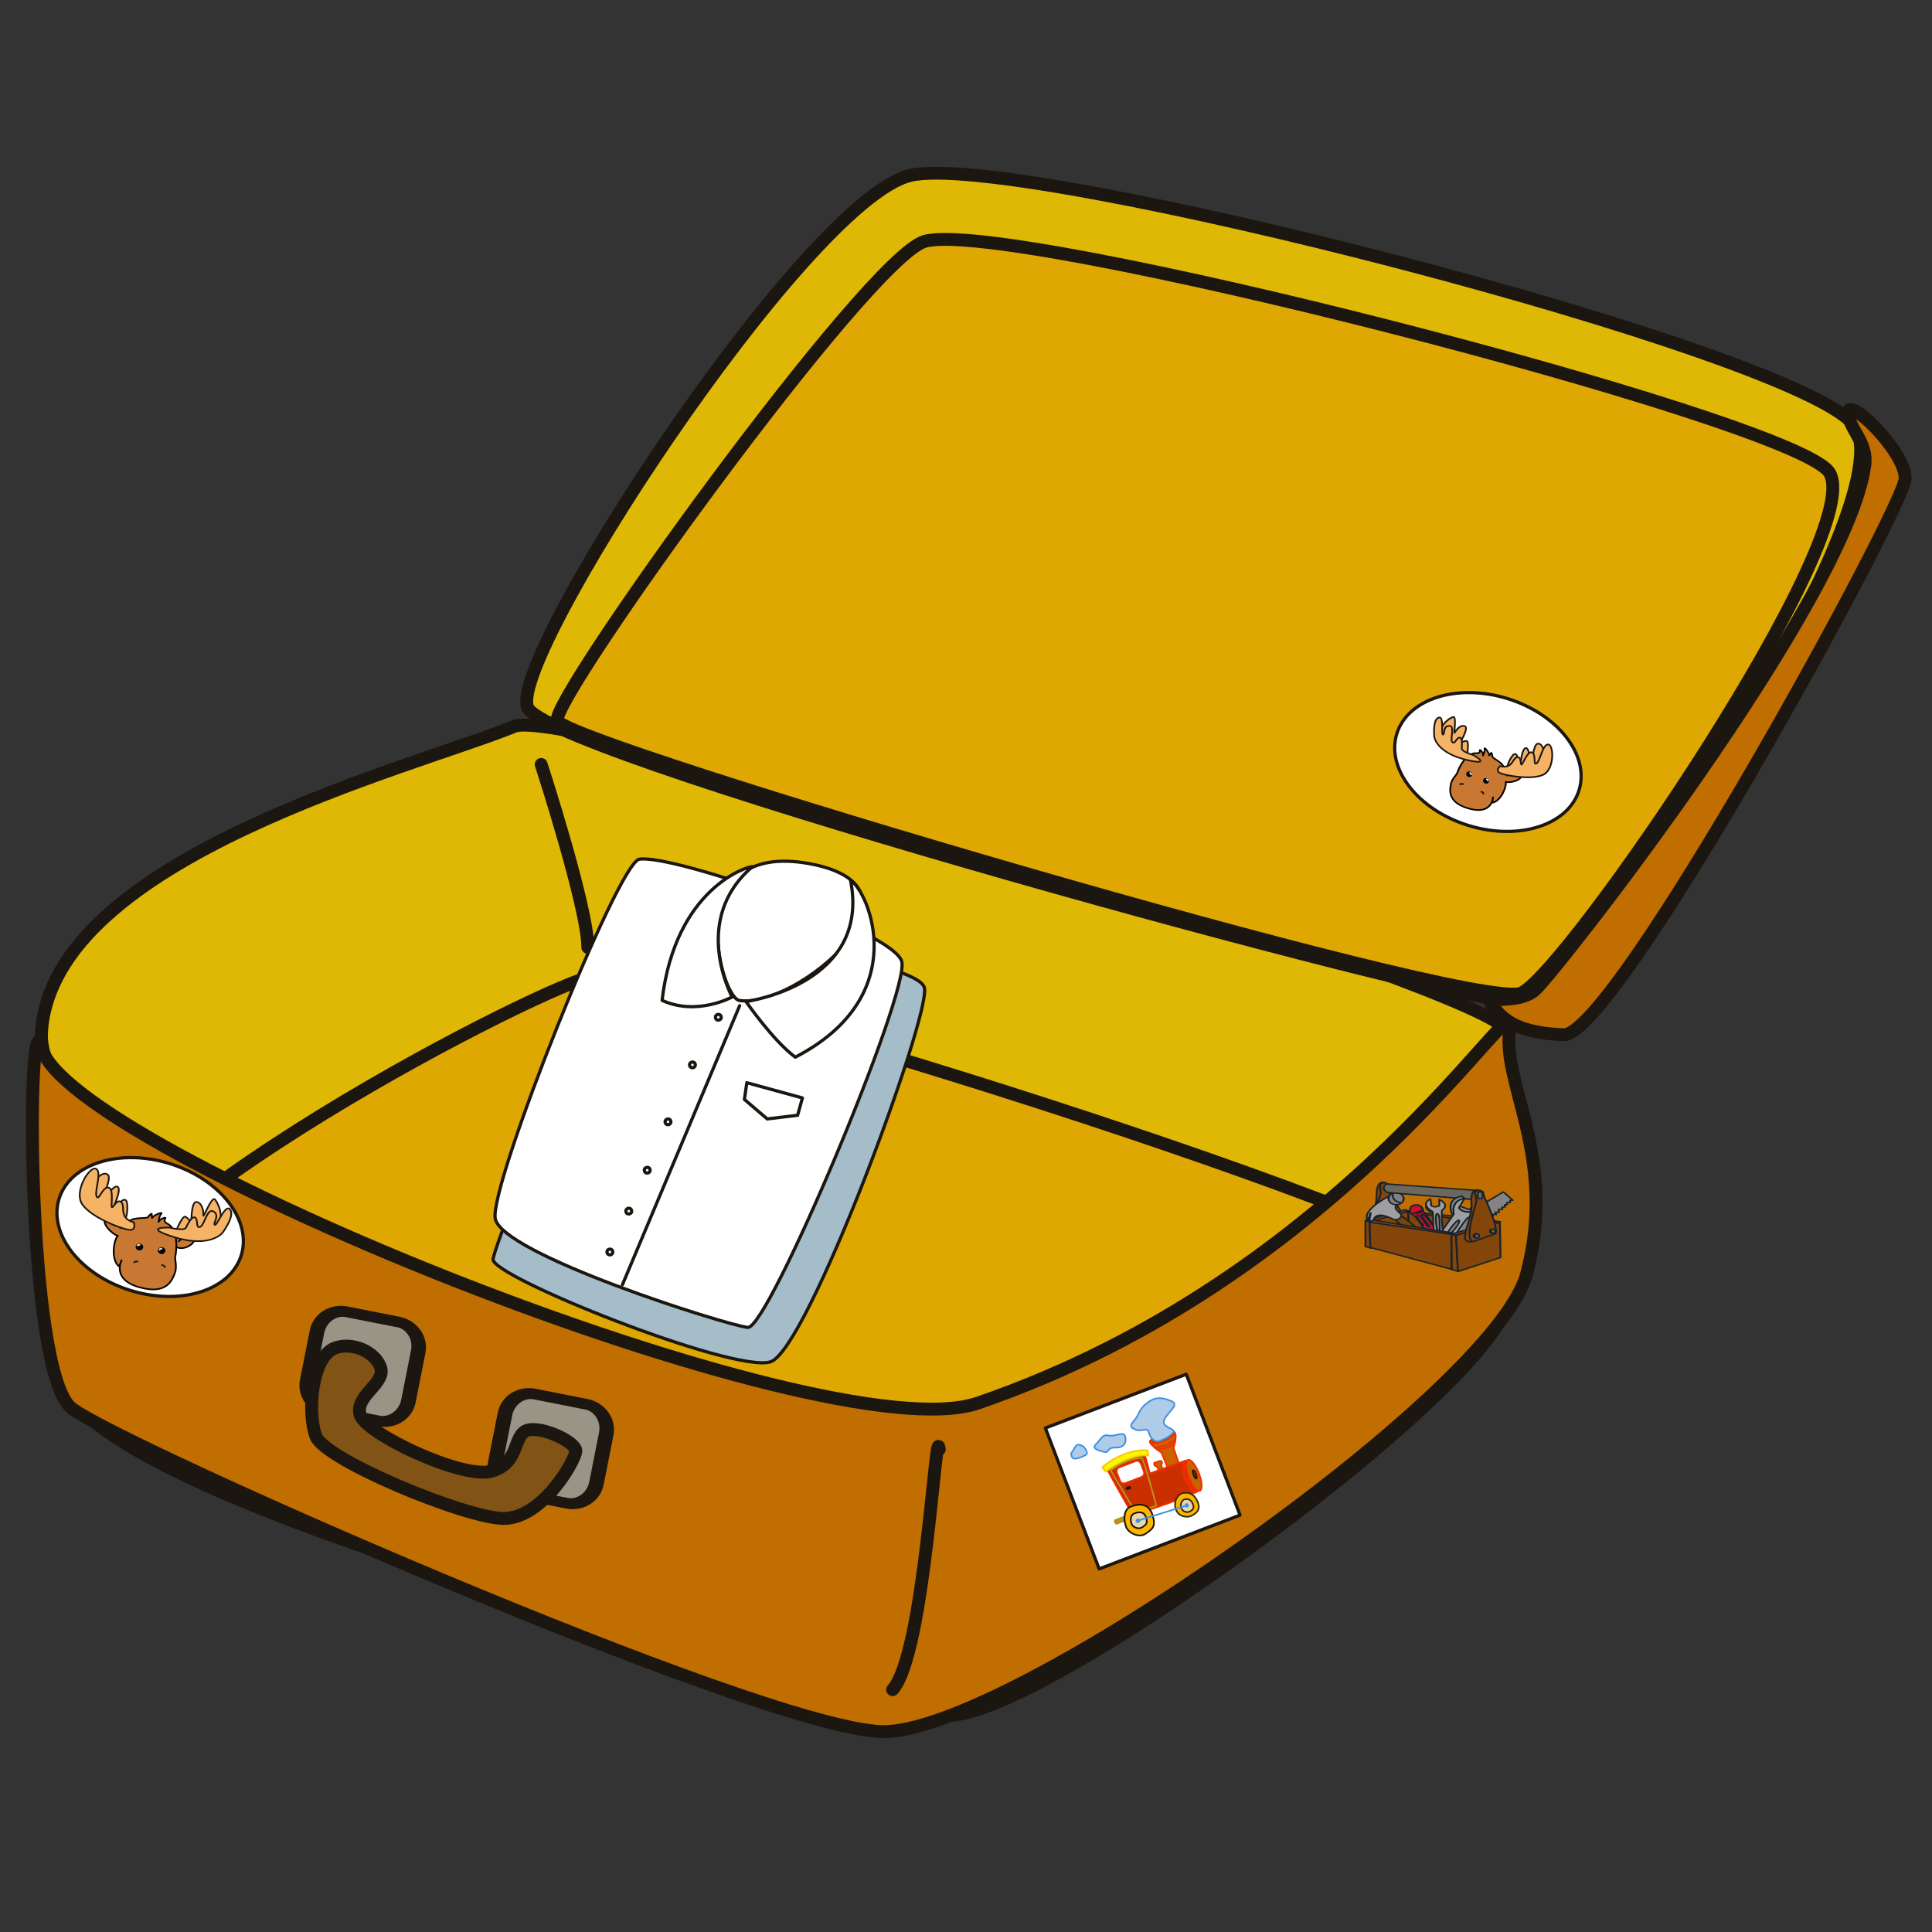 <?xml version="1.0" encoding="UTF-8" standalone="no"?>
<!DOCTYPE svg PUBLIC "-//W3C//DTD SVG 1.1//EN" "http://www.w3.org/Graphics/SVG/1.1/DTD/svg11.dtd">
<svg width="100%" height="100%" viewBox="0 0 600 600" version="1.1" xmlns="http://www.w3.org/2000/svg" xmlns:xlink="http://www.w3.org/1999/xlink" xml:space="preserve" xmlns:serif="http://www.serif.com/" style="fill-rule:evenodd;clip-rule:evenodd;stroke-linecap:round;stroke-linejoin:round;stroke-miterlimit:1.5;">
    <rect x="0" y="0" width="600" height="600" fill="#333333" stroke="none"/>
    <g id="Layer1">
        <path d="M159.731,225.577C176.276,218.809 450.537,303.268 466.93,318.949C483.324,334.629 327.942,441.543 290.879,438.692C253.815,435.841 9.338,374.544 12.902,320.374C16.466,266.204 128.369,238.407 159.731,225.577Z" style="fill:rgb(222,184,4);stroke:rgb(28,22,17);stroke-width:4px;"/>
        <path d="M180.401,304.266C194.517,299.288 455.526,380.531 467.643,400.488C479.76,420.446 316.538,539.762 292.304,532.349C268.07,524.936 29.296,468.628 19.317,428.714C9.338,388.799 153.316,313.817 180.401,304.266Z" style="fill:rgb(223,167,1);stroke:rgb(28,22,17);stroke-width:4px;"/>
        <path d="M12.902,325.363C8.324,306.987 7.913,425.863 22.168,437.267C36.423,448.671 235.283,536.447 273.772,537.766C312.261,539.085 464.079,432.883 474.058,395.82C484.037,358.756 465.505,335.235 469.069,318.842C472.632,302.448 418.44,396.349 303.708,435.734C255.953,452.128 20.742,356.832 12.902,325.363Z" style="fill:rgb(192,110,0);stroke:rgb(28,22,17);stroke-width:4px;"/>
        <path d="M164.152,220.208C155.284,207.929 249.683,62.51 282.648,54.491C315.614,46.473 557.952,108.839 575.771,132.004C593.59,155.169 491.131,311.085 470.639,311.085C450.147,311.085 175.734,236.245 164.152,220.208Z" style="fill:rgb(222,184,4);stroke:rgb(28,22,17);stroke-width:4px;"/>
        <path d="M287.103,74.983C312.375,67.401 553.497,129.331 567.752,146.259C582.008,163.187 486.676,302.175 472.421,308.412C458.166,314.649 174.843,230.899 173.062,223.772C171.28,216.644 269.284,80.329 287.103,74.983Z" style="fill:rgb(223,167,1);stroke:rgb(28,22,17);stroke-width:4px;"/>
        <path d="M573.989,128.048C573.989,123.095 591.666,140.022 591.666,148.576C591.666,157.129 501.573,321.919 485.607,321.349C469.641,320.778 466.22,315.647 463.369,312.225C460.518,308.804 470.781,312.225 476.484,307.664C482.186,303.102 573.242,186.755 579.121,144.584C580.152,137.189 573.989,133.18 573.989,128.048Z" style="fill:rgb(192,110,0);stroke:rgb(28,22,17);stroke-width:4px;"/>
        <g transform="matrix(1.094,0.216,-0.159,0.802,56.546,59.81)">
            <path d="M127.285,414.538C127.285,409.251 124.138,404.959 120.262,404.959L105.57,404.959C101.694,404.959 98.547,409.251 98.547,414.538L98.547,433.697C98.547,438.985 101.694,443.277 105.57,443.277L120.262,443.277C124.138,443.277 127.285,438.985 127.285,433.697L127.285,414.538Z" style="fill:rgb(152,148,134);stroke:rgb(28,22,17);stroke-width:4.09px;"/>
        </g>
        <g transform="matrix(1.094,0.216,-0.159,0.802,114.935,85.356)">
            <path d="M127.285,414.538C127.285,409.251 124.138,404.959 120.262,404.959L105.57,404.959C101.694,404.959 98.547,409.251 98.547,414.538L98.547,433.697C98.547,438.985 101.694,443.277 105.57,443.277L120.262,443.277C124.138,443.277 127.285,438.985 127.285,433.697L127.285,414.538Z" style="fill:rgb(152,148,134);stroke:rgb(28,22,17);stroke-width:4.09px;"/>
        </g>
        <path d="M104.021,418.644C109.146,416.722 116.337,419.556 118.162,424.574C119.987,429.592 110.407,433.241 111.776,439.171C113.144,445.102 143.251,459.243 152.374,456.962C161.498,454.681 159.217,445.558 163.779,444.189C168.34,442.821 178.832,447.839 178.832,450.576C178.832,453.313 168.34,472.015 156.024,471.559C143.707,471.103 100.828,453.313 98.091,446.014C95.354,438.715 96.722,421.381 104.021,418.644Z" style="fill:rgb(129,83,21);stroke:rgb(28,22,17);stroke-width:4px;"/>
        <path d="M291.692,450.119C290.579,440.096 287.238,513.6 277.214,524.737" style="fill:none;stroke:rgb(28,22,17);stroke-width:4px;"/>
        <path d="M168.073,237.405C168.073,237.405 182.551,281.953 182.551,294.203" style="fill:none;stroke:rgb(28,22,17);stroke-width:4px;"/>
    </g>
    <g id="train" transform="matrix(0.055,-0.021,0.021,0.055,333.911,449.525)">
        <g transform="matrix(11.823,0,0,11.823,-3627.69,-5293.09)">
            <rect x="297.496" y="434.844" width="67.285" height="67.285" style="fill:white;stroke:rgb(28,22,17);stroke-width:1.44px;"/>
        </g>
        <path d="M416.937,275.638L415.545,187.935C415.545,187.935 370.998,126.682 379.35,111.369C387.703,96.056 504.64,90.487 517.169,111.369C529.698,132.251 483.759,186.543 483.759,186.543L480.974,271.462L416.937,275.638Z" style="fill:rgb(203,98,0);stroke:rgb(242,45,0);stroke-width:8.5px;"/>
        <path d="M390.487,275.638L390.487,247.796C390.487,247.796 409.315,237.456 395.393,226.32C379.648,224.306 359.861,225.522 359.861,225.522C359.861,225.522 351.516,242.669 365.429,245.012C369.065,255.595 368.213,274.246 368.213,274.246L390.487,275.638Z" style="fill:rgb(203,98,0);stroke:rgb(242,45,0);stroke-width:8.5px;"/>
        <path d="M116.241,155.916C130.458,132.222 287.471,125.29 327.842,157.309C330.626,193.503 318.097,268.677 318.097,268.677C318.097,268.677 504.64,271.462 522.738,272.854C540.835,274.246 592.343,368.91 526.914,445.476C422.506,459.397 156.613,441.299 156.613,441.299C156.613,441.299 112.065,162.877 116.241,155.916ZM293.039,203.248C293.039,190.955 283.059,180.974 270.766,180.974L180.278,180.974C167.985,180.974 158.005,190.955 158.005,203.248L158.005,247.796C158.005,260.089 167.985,270.07 180.278,270.07L270.766,270.07C283.059,270.07 293.039,260.089 293.039,247.796L293.039,203.248Z" style="fill:rgb(203,47,0);stroke:rgb(242,45,0);stroke-width:8.5px;"/>
        <g transform="matrix(1.035,0,0,1,-6.713,-7.983)">
            <path d="M174.085,446.308C174.085,443.426 171.825,441.087 169.042,441.087L66.018,441.087C63.235,441.087 60.976,443.426 60.976,446.308L60.976,456.748C60.976,459.63 63.235,461.969 66.018,461.969L169.042,461.969C171.825,461.969 174.085,459.63 174.085,456.748L174.085,446.308Z" style="fill:rgb(178,150,32);stroke:rgb(185,145,33);stroke-width:8.35px;"/>
        </g>
        <path d="M391.587,150.061C412.079,157.188 483.355,166.098 509.193,148.279" style="fill:none;stroke:rgb(242,45,0);stroke-width:8.5px;"/>
        <g transform="matrix(1,0,0,1,-1.782,13.364)">
            <path d="M400.696,150.061C421.188,157.188 477.283,167.032 503.12,149.213" style="fill:none;stroke:rgb(242,45,0);stroke-width:8.5px;"/>
        </g>
        <ellipse cx="532.594" cy="360.865" rx="28.538" ry="87.007" style="fill:rgb(203,98,0);stroke:rgb(242,45,0);stroke-width:8.5px;"/>
        <path d="M501.271,272.466C485.44,313.222 464.241,369.635 502.664,447.872" style="fill:none;stroke:rgb(242,45,0);stroke-width:8.5px;"/>
        <g transform="matrix(1,0,0,1,10.845,0.054)">
            <path d="M501.271,272.466C485.44,313.222 464.241,369.635 502.664,447.872" style="fill:none;stroke:rgb(242,45,0);stroke-width:8.5px;"/>
        </g>
        <g transform="matrix(0.965,0,0,1.447,13.223,-59.072)">
            <ellipse cx="451.396" cy="120.264" rx="73.086" ry="11.833" style="fill:rgb(163,81,5);stroke:rgb(242,45,0);stroke-width:6.91px;"/>
        </g>
        <path d="M104.228,176.28L95.876,148.438C95.876,148.438 230.911,95.537 350.632,149.83C346.734,176.28 345.064,177.672 345.064,177.672C345.064,177.672 278.242,133.124 104.228,176.28Z" style="fill:rgb(255,245,0);stroke:rgb(242,201,0);stroke-width:8.5px;"/>
        <g transform="matrix(1,0,0,1,-20.882,-33.411)">
            <path d="M152.849,213.211C152.849,213.211 252.864,181.329 331.324,211.5C333.035,250.845 312.051,469.049 311.481,471.971C310.911,474.894 196.185,467.025 196.185,467.025L152.849,213.211Z" style="fill:none;stroke:rgb(185,145,33);stroke-width:8.5px;"/>
        </g>
        <path d="M150.372,397.069C150.372,397.069 260.822,381.49 253.945,479.481C249.49,542.962 228.33,546.303 186.01,557.44C143.69,568.577 101.37,520.688 101.37,488.391C101.37,456.094 114.734,408.205 150.372,397.069Z" style="fill:rgb(255,181,0);stroke:rgb(20,19,13);stroke-width:8.5px;"/>
        <path d="M434.967,426.99C434.967,426.99 497.968,423.834 501.184,496.187C503.411,546.303 471.114,551.871 445.5,555.212C419.885,558.553 379.792,537.393 379.792,496.187C379.792,454.98 409.352,430.331 434.967,426.99Z" style="fill:rgb(255,181,0);stroke:rgb(49,43,15);stroke-width:8.5px;"/>
        <g transform="matrix(0.549,0,0,0.515,78.256,232.363)">
            <path d="M150.372,397.069C150.372,397.069 260.822,381.49 253.945,479.481C249.49,542.962 228.33,546.303 186.01,557.44C143.69,568.577 101.37,520.688 101.37,488.391C101.37,456.094 114.734,408.205 150.372,397.069Z" style="fill:rgb(232,215,174);stroke:rgb(20,19,13);stroke-width:15.98px;"/>
        </g>
        <g transform="matrix(0.531,0,0,0.546,207.351,228.024)">
            <path d="M434.967,426.99C434.967,426.99 497.968,423.834 501.184,496.187C503.411,546.303 471.114,551.871 445.5,555.212C419.885,558.553 379.792,537.393 379.792,496.187C379.792,454.98 409.352,430.331 434.967,426.99Z" style="fill:rgb(232,215,174);stroke:rgb(49,43,15);stroke-width:15.79px;"/>
        </g>
        <g transform="matrix(1.719,0,0,1.869,-316.459,-433.404)">
            <circle cx="440.773" cy="496.826" r="3.898" style="fill:rgb(174,203,232);stroke:rgb(64,145,227);stroke-width:4.74px;"/>
        </g>
        <g transform="matrix(2.019,0,0,1.869,-718.513,-449.398)">
            <circle cx="440.773" cy="496.826" r="3.898" style="fill:rgb(174,203,232);stroke:rgb(64,145,227);stroke-width:4.37px;"/>
        </g>
        <path d="M171.075,478.728L440.142,495.656" style="fill:none;stroke:rgb(64,145,227);stroke-width:8.5px;"/>
        <path d="M331.478,-16.087C312.922,-6.51 315.512,4.795 315.512,4.795C315.512,4.795 327.005,34.947 361.808,40.168C396.61,45.388 390.79,51.778 390.79,76.14C390.79,100.502 402.883,127.057 428.985,127.057C455.087,127.057 497.754,123.458 513.416,107.797C529.077,92.136 456.768,62.219 493.311,29.157C529.854,-3.906 595.979,-14.347 561.176,-47.409C526.373,-80.472 495.051,-101.354 437.626,-83.952C380.202,-66.551 385.422,-43.929 331.478,-16.087Z" style="fill:rgb(174,203,232);stroke:rgb(64,145,227);stroke-width:8.5px;"/>
        <path d="M267.093,37.857C264.858,73.619 239.251,93.542 197.487,76.14C155.724,58.739 157.464,91.802 136.583,77.881C115.701,63.959 75.678,36.117 107,23.936C138.323,11.755 159.204,-16.087 185.306,3.055C211.408,22.196 268.833,10.015 267.093,37.857Z" style="fill:rgb(174,203,232);stroke:rgb(64,145,227);stroke-width:8.5px;"/>
        <path d="M35.655,3.055C47.549,11.975 58.276,55.259 37.395,56.999C16.513,58.739 -33.951,63.959 -33.951,39.598C-33.951,15.236 -26.99,22.196 -4.369,1.314C18.253,-19.567 28.694,-2.166 35.655,3.055Z" style="fill:rgb(174,203,232);stroke:rgb(64,145,227);stroke-width:8.5px;"/>
        <g transform="matrix(1,0,0,1,-20.882,-33.411)">
            <path d="M195.502,333.422C193.677,326.123 213.749,326.579 216.942,333.422C220.135,340.264 196.871,338.896 195.502,333.422Z" style="fill:rgb(180,153,33);stroke:rgb(28,22,17);stroke-width:8.5px;"/>
        </g>
        <g transform="matrix(1,0,0,1,-20.882,-33.411)">
            <ellipse cx="559.188" cy="391.239" rx="6.842" ry="23.379" style="fill:rgb(203,47,0);stroke:rgb(28,22,17);stroke-width:8.5px;"/>
        </g>
    </g>
    <g id="Layer2" transform="matrix(0.296,0,0,0.334,-91.83,304.653)">
        <g transform="matrix(2.488,0.682,-0.769,2.207,-484.221,-587.811)">
            <ellipse cx="453.67" cy="229.813" rx="38.422" ry="26.728" style="fill:white;stroke:rgb(28,22,17);stroke-width:1.3px;"/>
        </g>
        <g transform="matrix(0.764,0.28,-0.343,0.625,232.402,-22.703)">
            <path d="M440.123,219.891C440.123,219.891 447.597,201.674 462.778,204.009C466.327,207.569 463.946,211.249 464.647,215.921C465.348,220.592 456.706,234.372 445.729,230.868C434.752,227.365 440.123,219.891 440.123,219.891Z" style="fill:rgb(200,120,51);stroke:rgb(3,3,3);stroke-width:2.16px;"/>
        </g>
        <g transform="matrix(0.764,0.28,-0.343,0.625,232.402,-22.703)">
            <path d="M460.223,209.186C460.223,209.186 448.162,216.349 447.672,223.084" style="fill:none;stroke:rgb(3,3,3);stroke-width:2.16px;"/>
        </g>
        <g transform="matrix(0.764,0.28,-0.343,0.625,232.402,-22.703)">
            <path d="M392.719,275.831C392.719,275.831 391.598,304.636 427.285,300.308C462.973,295.979 462.226,276.361 460.357,261.413C457.368,251.884 454.378,249.642 452.136,244.41C450.267,234.694 439.804,206.854 423.362,207.041C420.389,206.052 418.69,204.799 419.438,201.809C420.185,198.82 414.767,203.678 414.206,206.48L413.646,209.283C413.646,209.283 411.03,201.809 412.151,197.885C413.272,193.962 404.677,203.117 404.49,206.48C404.303,209.844 402.622,205.546 401.688,203.491C400.753,201.436 399.445,205.546 398.885,208.909C398.324,212.273 377.771,216.383 378.706,228.528C373.661,226.286 356.097,223.483 351.613,231.518C347.129,239.552 366.934,248.707 374.782,247.4C372.353,254.126 379.335,279.966 392.906,284.769C393.452,281.885 392.719,275.831 392.719,275.831Z" style="fill:rgb(200,120,51);stroke:rgb(3,3,3);stroke-width:2.16px;"/>
        </g>
        <g transform="matrix(0.764,0.28,-0.343,0.625,232.402,-22.703)">
            <circle cx="405.75" cy="250.316" r="4.664" style="fill:rgb(3,3,3);"/>
        </g>
        <g transform="matrix(0.764,0.28,-0.343,0.625,255.705,-19.357)">
            <circle cx="405.75" cy="250.316" r="4.664" style="fill:rgb(3,3,3);"/>
        </g>
        <g transform="matrix(0.764,0.28,-0.343,0.625,232.402,-22.703)">
            <path d="M357.882,234.288C357.882,234.288 366.991,231.952 373.53,236.623" style="fill:none;stroke:rgb(3,3,3);stroke-width:2.16px;"/>
        </g>
        <g transform="matrix(0.764,0.28,-0.343,0.625,232.402,-22.703)">
            <path d="M403,249.359C403,249.359 402.641,247.685 404.674,247.685" style="fill:none;stroke:rgb(233,227,222);stroke-width:2.16px;"/>
        </g>
        <g transform="matrix(0.764,0.28,-0.343,0.625,232.402,-22.703)">
            <path d="M430.264,243.26C430.264,243.26 430.145,241.347 431.819,241.108" style="fill:none;stroke:rgb(233,227,222);stroke-width:2.16px;"/>
        </g>
        <g transform="matrix(0.764,0.28,-0.343,0.625,232.402,-22.703)">
            <path d="M411.638,269.404C411.638,269.404 408.672,269.499 408.385,272.082" style="fill:none;stroke:rgb(28,22,17);stroke-width:2.16px;"/>
        </g>
        <g transform="matrix(0.764,0.28,-0.343,0.625,232.402,-22.703)">
            <path d="M446.077,262.133C446.077,262.133 444.164,260.316 441.581,261.177" style="fill:none;stroke:rgb(28,22,17);stroke-width:2.16px;"/>
        </g>
        <g transform="matrix(0.764,0.28,-0.343,0.625,232.402,-22.703)">
            <path d="M438.823,213.746C438.823,213.746 436.955,188.288 441.626,189.222C446.297,190.157 449.567,192.025 451.902,195.295C454.238,198.565 438.123,166.801 446.297,165.166C454.472,163.531 460.311,176.143 461.478,178.712C462.646,181.282 460.077,149.751 465.682,152.788C471.288,155.824 480.396,164.465 483.433,175.676C486.469,186.887 471.988,206.506 438.823,213.746Z" style="fill:rgb(246,179,101);stroke:rgb(28,22,17);stroke-width:2.16px;"/>
        </g>
        <g transform="matrix(0.764,0.28,-0.343,0.625,232.402,-22.703)">
            <path d="M429.247,210.864C429.247,210.864 448.166,208.061 448.166,202.456C448.166,196.85 448.399,184.005 453.304,185.406C458.209,186.808 459.376,198.252 463.814,194.515C468.251,190.778 461.011,166.488 470.821,168.357C480.63,170.225 476.192,182.603 479.462,184.238C482.732,185.873 479.696,152.942 488.104,157.146C496.512,161.35 494.176,181.202 493.008,188.91C491.841,196.617 480.864,216.623 438.59,220.44C396.316,224.256 429.247,210.864 429.247,210.864Z" style="fill:rgb(246,179,101);stroke:rgb(28,22,17);stroke-width:2.16px;"/>
        </g>
        <g transform="matrix(0.764,0.28,-0.343,0.625,232.402,-22.703)">
            <path d="M374.362,224.256C374.362,224.256 374.139,214.182 367.4,202.738C361.592,192.874 357.078,206.039 358.48,213.746C359.881,221.453 356.378,223.789 354.976,222.154C353.575,220.519 354.509,190.39 347.97,187.12C341.43,183.851 339.562,209.775 337.226,214.68C334.891,219.585 337.693,178.712 329.052,176.844C320.41,174.976 317.14,191.091 316.44,202.302C315.739,213.512 351.473,231.73 374.362,224.256Z" style="fill:rgb(246,179,101);stroke:rgb(28,22,17);stroke-width:2.16px;"/>
        </g>
        <g transform="matrix(0.764,0.28,-0.343,0.625,232.402,-22.703)">
            <path d="M385.572,222.621C385.572,222.621 376.697,224.49 370.858,218.884C365.019,213.279 364.786,205.104 359.414,203.937C354.042,202.769 354.276,211.41 352.641,214.914C351.006,218.417 345.167,192.025 337.927,192.492C330.686,192.959 333.179,210.76 330.219,210.476C323.454,209.828 322.278,177.078 312.936,175.676C303.594,174.275 299.39,214.914 316.44,226.592C333.489,238.269 373.427,237.102 383.704,234.533C393.98,231.963 385.572,222.621 385.572,222.621Z" style="fill:rgb(246,179,101);stroke:rgb(28,22,17);stroke-width:2.16px;"/>
        </g>
        <g transform="matrix(0.536,0,0,0.363,1672.54,90.706)">
            <path d="M138.421,365.286L214.601,339.741L215.97,406.341L140.702,434.167L138.421,365.286Z" style="fill:rgb(131,69,9);stroke:rgb(24,34,45);stroke-width:3.54px;"/>
        </g>
        <g transform="matrix(0.536,0,0,0.363,1672.54,90.706)">
            <path d="M141.158,433.711L131.123,430.518L131.123,363.461L138.878,366.654L141.158,433.711Z" style="fill:rgb(131,69,9);stroke:rgb(24,34,45);stroke-width:3.54px;"/>
        </g>
        <g transform="matrix(0.536,0,0,0.363,1672.54,90.706)">
            <path d="M215.057,340.197L376.54,372.128L371.979,438.729L216.882,405.428L215.057,340.197Z" style="fill:rgb(131,69,9);stroke:rgb(24,34,45);stroke-width:3.54px;"/>
        </g>
        <g transform="matrix(0.536,0,0,0.363,1672.54,90.706)">
            <path d="M215.057,339.284L386.12,364.83L372.705,371.048L209.127,341.565L215.057,339.284Z" style="fill:rgb(131,69,9);stroke:rgb(24,34,45);stroke-width:3.54px;"/>
        </g>
        <g transform="matrix(0.536,0,0,0.363,1672.54,90.706)">
            <path d="M273.445,392.242L244.25,339.692C244.25,339.692 243.674,320.658 227.201,324.044C216.048,326.336 215.578,344.634 222.993,348.084C230.402,351.532 250.089,392.709 250.089,392.709L273.445,392.242Z" style="fill:rgb(199,16,42);stroke:rgb(24,34,45);stroke-width:3.54px;"/>
        </g>
        <g transform="matrix(0.536,0,0,0.363,1672.54,90.706)">
            <path d="M224.895,344.883C224.895,344.883 238.647,341.893 243.579,334.868" style="fill:none;stroke:rgb(24,34,45);stroke-width:3.54px;"/>
        </g>
        <g transform="matrix(0.536,0,0,0.363,1672.54,90.706)">
            <path d="M230.575,346.228C230.575,346.228 240.889,342.491 244.028,339.203" style="fill:none;stroke:rgb(24,34,45);stroke-width:3.54px;"/>
        </g>
        <g transform="matrix(0.536,0,0,0.363,1672.54,90.706)">
            <path d="M244.327,375.376C244.327,375.376 227.735,352.058 233.415,350.414C239.095,348.769 249.708,374.18 253.295,379.562" style="fill:none;stroke:rgb(24,34,45);stroke-width:3.54px;"/>
        </g>
        <g transform="matrix(0.536,0,0,0.363,1672.54,90.706)">
            <path d="M257.182,379.412C257.182,379.412 237.301,349.517 241.487,347.275C245.672,345.032 262.114,374.031 262.114,374.031" style="fill:none;stroke:rgb(24,34,45);stroke-width:3.54px;"/>
        </g>
        <g transform="matrix(0.536,0,0,0.363,1672.54,90.706)">
            <path d="M251.081,322.184C251.081,322.184 243.421,336.01 264.347,343.297C285.274,350.584 265.282,337.879 265.282,337.879C265.282,337.879 250.708,324.613 251.081,322.184Z" style="fill:rgb(132,132,132);stroke:rgb(24,34,45);stroke-width:3.54px;"/>
        </g>
        <g transform="matrix(0.536,0,0,0.363,1672.54,90.706)">
            <path d="M264.955,394.023L262.924,341.249C262.924,341.249 236.308,322.862 258.356,308.558C259.281,316.755 259.723,325.16 259.723,325.16C259.723,325.16 265.141,332.447 275.792,326.095C275.88,318.9 275.792,309.652 275.792,309.652C275.792,309.652 297.466,322.521 280.836,337.492C279.437,354.147 282.892,395.812 282.892,395.812L264.955,394.023Z" style="fill:rgb(159,159,159);stroke:rgb(24,34,45);stroke-width:3.54px;"/>
        </g>
        <g transform="matrix(0.536,0,0,0.363,1672.54,90.706)">
            <path d="M170.809,267.294C170.809,267.294 153.019,254.066 153.019,299.226C153.019,344.387 133.404,362.177 133.404,362.177L152.563,361.265L170.809,267.294Z" style="fill:rgb(131,69,9);stroke:rgb(24,34,45);stroke-width:3.54px;"/>
        </g>
        <g transform="matrix(0.536,0,0,0.363,1672.54,90.706)">
            <path d="M201.372,341.65L178.108,293.752C178.108,293.752 180.389,266.838 168.072,266.838C155.756,266.838 160.774,283.716 161.23,291.927C161.686,300.138 143.895,350.773 142.983,360.352C142.071,369.932 201.372,341.65 201.372,341.65Z" style="fill:rgb(131,69,9);stroke:rgb(24,34,45);stroke-width:3.54px;"/>
        </g>
        <g transform="matrix(0.536,0,0,0.363,1672.54,90.706)">
            <path d="M271.074,385.525C271.074,385.525 265.842,346.287 271.634,346.1C277.427,345.913 276.679,379.349 276.492,387.206C276.305,395.063 271.447,388.505 271.074,385.525Z" style="fill:rgb(132,132,132);stroke:rgb(24,34,45);stroke-width:3.54px;"/>
        </g>
        <g transform="matrix(0.536,0,0,0.363,1672.54,90.706)">
            <path d="M186.795,359.311L200.575,350.436L232.806,383.601L215.289,390.607L186.795,359.311Z" style="fill:rgb(120,71,7);stroke:rgb(24,34,45);stroke-width:3.54px;"/>
        </g>
        <g transform="matrix(0.536,0,0,0.363,1672.54,90.706)">
            <path d="M131.579,363.461L209.127,336.091L215.514,339.741L139.79,366.654L131.579,363.461Z" style="fill:rgb(131,69,9);stroke:rgb(24,34,45);stroke-width:3.54px;"/>
        </g>
        <g transform="matrix(0.536,0,0,0.363,1672.54,90.706)">
            <path d="M175.647,302.463C175.647,302.463 128.352,334.286 134.191,358.225C140.412,358.67 138.516,346.162 141.489,343.92C142.473,345.734 135.65,362.313 142.657,369.319C149.664,376.326 139.154,329.323 186.741,361.145C193.456,362.838 200.202,358.56 201.63,351.219C200.992,343.418 183.595,334.98 192.872,323.192C203.724,309.401 178.858,316.477 175.647,302.463Z" style="fill:rgb(159,159,159);stroke:rgb(24,34,45);stroke-width:3.54px;"/>
        </g>
        <g transform="matrix(0.659,0,0,0.396,1645.89,80.042)">
            <ellipse cx="195.937" cy="309.032" rx="12.116" ry="14.159" style="fill:rgb(128,128,128);stroke:rgb(24,34,45);stroke-width:3px;"/>
        </g>
        <g transform="matrix(0.536,0,0,0.363,1672.54,90.706)">
            <path d="M184.697,297.5C184.697,297.5 182.654,313.849 199.003,317.353" style="fill:none;stroke:rgb(24,34,45);stroke-width:3.54px;"/>
        </g>
        <g transform="matrix(0.536,0,0,0.363,1672.54,90.706)">
            <path d="M139.334,365.286L299.448,399.042L299.448,488.451L140.702,432.798L139.334,365.286Z" style="fill:rgb(131,69,9);stroke:rgb(24,34,45);stroke-width:3.54px;"/>
        </g>
        <g transform="matrix(0.536,0,0,0.363,1672.54,90.706)">
            <path d="M295.799,371.757L401.173,290.559L419.42,311.543L414.402,311.999L414.402,317.473L408.472,317.017L408.472,322.947L403.91,322.947L404.823,328.877L398.436,329.333L399.349,335.263L392.05,334.807L392.506,343.018L385.664,342.106L387.032,348.492L381.102,347.58L380.19,353.966L372.435,354.878L326.231,418.769L295.799,371.757Z" style="fill:rgb(132,132,132);stroke:rgb(24,34,45);stroke-width:3.54px;"/>
        </g>
        <g transform="matrix(0.536,0,0,0.363,1672.54,90.706)">
            <path d="M316.057,327.051L334.742,335.693L351.791,311.87L355.295,315.84L340.58,341.765C340.58,341.765 318.86,344.101 314.188,331.722C309.517,319.344 316.057,327.051 316.057,327.051Z" style="fill:rgb(132,132,132);stroke:rgb(24,34,45);stroke-width:3.54px;"/>
        </g>
        <g transform="matrix(0.536,0,0,0.363,1672.54,90.706)">
            <path d="M173.09,270.031C173.09,270.031 158.037,279.155 174.459,291.927C192.983,293.723 348.258,310.63 348.258,310.63L352.82,286.91L173.09,270.031Z" style="fill:rgb(107,104,93);stroke:rgb(24,34,45);stroke-width:3.54px;"/>
        </g>
        <g transform="matrix(0.536,0,0,0.363,1672.54,90.706)">
            <path d="M319.794,301.593L324.932,306.965C324.932,306.965 298.307,311.636 304.846,344.801C311.386,377.967 276.586,309.768 319.794,301.593Z" style="fill:rgb(132,132,132);stroke:rgb(24,34,45);stroke-width:3.54px;"/>
        </g>
        <g transform="matrix(0.536,0,0,0.363,1672.54,90.706)">
            <path d="M324.796,307.335L314.188,331.022C314.188,331.022 316.29,343.867 341.048,342.232C346.791,333.662 355.289,315.396 355.289,315.396C355.289,315.396 364.403,355.312 331.705,356.012C322.363,368.391 307.649,399.22 307.649,399.22L280.79,390.812L304.145,347.371C304.145,347.371 297.236,313.174 324.796,307.335Z" style="fill:rgb(159,159,159);stroke:rgb(24,34,45);stroke-width:3.54px;"/>
        </g>
        <g transform="matrix(0.536,0,0,0.363,1672.54,90.706)">
            <path d="M294.336,390.112C294.336,390.112 309.751,360.917 314.188,363.019C318.626,365.121 303.912,390.781 299.474,394.316C295.037,397.851 292.935,395.919 294.336,390.112Z" style="fill:rgb(132,132,132);stroke:rgb(24,34,45);stroke-width:3.54px;"/>
        </g>
        <g transform="matrix(0.536,0,0,0.363,1672.54,90.706)">
            <path d="M299.448,398.586L386.12,365.286L395.499,366.888L309.028,401.323L299.448,398.586Z" style="fill:rgb(131,69,9);stroke:rgb(24,34,45);stroke-width:3.54px;"/>
        </g>
        <g transform="matrix(0.536,0,0,0.363,1672.54,90.706)">
            <path d="M299.448,398.586L300.361,489.363L312.498,493.68L308.115,402.235L299.448,398.586Z" style="fill:rgb(131,69,9);stroke:rgb(24,34,45);stroke-width:3.54px;"/>
        </g>
        <g transform="matrix(0.536,0,0,0.363,1672.54,90.706)">
            <path d="M308.572,401.779L394.331,368.023L395.699,458.344L312.221,494.381L308.572,401.779Z" style="fill:rgb(131,69,9);stroke:rgb(24,34,45);stroke-width:3.54px;"/>
        </g>
        <g transform="matrix(0.536,0,0,0.363,1672.54,90.706)">
            <path d="M360.732,289.836C360.732,289.836 335.989,269.674 338.679,316.104C341.621,366.902 307.203,422.847 340.503,417.829C372.402,406.272 351.451,399.583 354.644,372.669C357.838,345.755 360.732,289.836 360.732,289.836Z" style="fill:rgb(131,69,9);stroke:rgb(24,34,45);stroke-width:3.54px;"/>
        </g>
        <g transform="matrix(0.536,0,0,0.363,1672.54,90.706)">
            <path d="M342.784,417.373L385.208,397.758C385.208,397.758 394.331,391.912 366.961,311.999C359.21,295.146 365.552,291.653 356.925,287.281C336.854,284.544 350.083,301.423 348.258,314.195C346.433,326.968 322.713,416.545 342.784,417.373Z" style="fill:rgb(131,69,9);stroke:rgb(24,34,45);stroke-width:3.54px;"/>
        </g>
        <g transform="matrix(0.536,0,0,0.363,1672.54,90.706)">
            <path d="M139.334,368.023L299.715,398.776L304.499,396.083L147.089,363.005L139.334,368.023Z" style="fill:rgb(131,69,9);stroke:rgb(24,34,45);stroke-width:3.54px;"/>
        </g>
        <g transform="matrix(0.536,0,0,0.363,1672.54,90.706)">
            <ellipse cx="355.705" cy="298.978" rx="5.021" ry="8.992" style="fill:rgb(107,104,93);stroke:rgb(24,34,45);stroke-width:3.54px;"/>
        </g>
        <g transform="matrix(0.536,0,0,0.363,1672.04,89.689)">
            <ellipse cx="348.815" cy="405.714" rx="5.372" ry="5.489" style="fill:rgb(107,104,93);stroke:rgb(24,34,45);stroke-width:3.54px;"/>
        </g>
        <g transform="matrix(0.536,0,0,0.363,1671.29,89.689)">
            <ellipse cx="381.746" cy="393.919" rx="4.671" ry="4.905" style="fill:rgb(107,104,93);stroke:rgb(24,34,45);stroke-width:3.54px;"/>
        </g>
        <g transform="matrix(0.536,0,0,0.363,1671.97,91.053)">
            <ellipse cx="350.45" cy="402.094" rx="4.438" ry="5.138" style="fill:rgb(107,104,93);stroke:rgb(24,34,45);stroke-width:3.54px;"/>
        </g>
        <g transform="matrix(0.536,0,0,0.346,1688.92,93.452)">
            <ellipse cx="350.45" cy="402.094" rx="4.438" ry="5.138" style="fill:rgb(107,104,93);stroke:rgb(24,34,45);stroke-width:3.6px;"/>
        </g>
    </g>
    <g id="Layer21" serif:id="Layer2" transform="matrix(-0.274,-0.143,-0.161,0.309,618.024,226.831)">
        <g transform="matrix(0.602,0.188,-0.235,0.494,240.235,47.752)">
            <path d="M440.123,219.891C440.123,219.891 447.597,201.674 462.778,204.009C466.327,207.569 463.946,211.249 464.647,215.921C465.348,220.592 456.706,234.372 445.729,230.868C434.752,227.365 440.123,219.891 440.123,219.891Z" style="fill:rgb(200,120,51);stroke:rgb(3,3,3);stroke-width:2.68px;"/>
        </g>
        <g transform="matrix(0.602,0.188,-0.235,0.494,240.235,47.752)">
            <path d="M460.223,209.186C460.223,209.186 448.162,216.349 447.672,223.084" style="fill:none;stroke:rgb(3,3,3);stroke-width:2.68px;"/>
        </g>
        <g transform="matrix(-2.454,-0.399,-0.45,2.177,1649.49,-87.236)">
            <ellipse cx="453.67" cy="229.813" rx="38.422" ry="26.728" style="fill:white;stroke:rgb(28,22,17);stroke-width:1.3px;"/>
        </g>
        <g transform="matrix(0.602,0.188,-0.235,0.494,240.235,47.752)">
            <path d="M392.719,275.831C392.719,275.831 391.598,304.636 427.285,300.308C462.973,295.979 462.226,276.361 460.357,261.413C457.368,251.884 454.378,249.642 452.136,244.41C450.267,234.694 439.804,206.854 423.362,207.041C420.389,206.052 418.69,204.799 419.438,201.809C420.185,198.82 414.767,203.678 414.206,206.48L413.646,209.283C413.646,209.283 411.03,201.809 412.151,197.885C413.272,193.962 404.677,203.117 404.49,206.48C404.303,209.844 402.622,205.546 401.688,203.491C400.753,201.436 399.445,205.546 398.885,208.909C398.324,212.273 377.771,216.383 378.706,228.528C373.661,226.286 356.097,223.483 351.613,231.518C347.129,239.552 366.934,248.707 374.782,247.4C372.353,254.126 379.335,279.966 392.906,284.769C393.452,281.885 392.719,275.831 392.719,275.831Z" style="fill:rgb(200,120,51);stroke:rgb(3,3,3);stroke-width:2.68px;"/>
        </g>
        <g transform="matrix(0.602,0.188,-0.235,0.494,240.235,47.752)">
            <circle cx="405.75" cy="250.316" r="4.664" style="fill:rgb(3,3,3);"/>
        </g>
        <g transform="matrix(0.602,0.188,-0.235,0.494,258.349,49.48)">
            <circle cx="405.75" cy="250.316" r="4.664" style="fill:rgb(3,3,3);"/>
        </g>
        <g transform="matrix(0.602,0.188,-0.235,0.494,240.235,47.752)">
            <path d="M357.882,234.288C357.882,234.288 366.991,231.952 373.53,236.623" style="fill:none;stroke:rgb(3,3,3);stroke-width:2.68px;"/>
        </g>
        <g transform="matrix(0.602,0.188,-0.235,0.494,240.235,47.752)">
            <path d="M403,249.359C403,249.359 402.641,247.685 404.674,247.685" style="fill:none;stroke:rgb(233,227,222);stroke-width:2.68px;"/>
        </g>
        <g transform="matrix(0.602,0.188,-0.235,0.494,240.235,47.752)">
            <path d="M430.264,243.26C430.264,243.26 430.145,241.347 431.819,241.108" style="fill:none;stroke:rgb(233,227,222);stroke-width:2.68px;"/>
        </g>
        <g transform="matrix(0.602,0.188,-0.235,0.494,240.235,47.752)">
            <path d="M411.638,269.404C411.638,269.404 408.672,269.499 408.385,272.082" style="fill:none;stroke:rgb(28,22,17);stroke-width:2.68px;"/>
        </g>
        <g transform="matrix(0.602,0.188,-0.235,0.494,240.235,47.752)">
            <path d="M446.077,262.133C446.077,262.133 444.164,260.316 441.581,261.177" style="fill:none;stroke:rgb(28,22,17);stroke-width:2.68px;"/>
        </g>
        <g transform="matrix(0.602,0.188,-0.235,0.494,240.235,47.752)">
            <path d="M438.823,213.746C438.823,213.746 436.955,188.288 441.626,189.222C446.297,190.157 449.567,192.025 451.902,195.295C454.238,198.565 438.123,166.801 446.297,165.166C454.472,163.531 460.311,176.143 461.478,178.712C462.646,181.282 460.077,149.751 465.682,152.788C471.288,155.824 480.396,164.465 483.433,175.676C486.469,186.887 471.988,206.506 438.823,213.746Z" style="fill:rgb(246,179,101);stroke:rgb(28,22,17);stroke-width:2.68px;"/>
        </g>
        <g transform="matrix(0.602,0.188,-0.235,0.494,240.235,47.752)">
            <path d="M429.247,210.864C429.247,210.864 448.166,208.061 448.166,202.456C448.166,196.85 448.399,184.005 453.304,185.406C458.209,186.808 459.376,198.252 463.814,194.515C468.251,190.778 461.011,166.488 470.821,168.357C480.63,170.225 476.192,182.603 479.462,184.238C482.732,185.873 479.696,152.942 488.104,157.146C496.512,161.35 494.176,181.202 493.008,188.91C491.841,196.617 480.864,216.623 438.59,220.44C396.316,224.256 429.247,210.864 429.247,210.864Z" style="fill:rgb(246,179,101);stroke:rgb(28,22,17);stroke-width:2.68px;"/>
        </g>
        <g transform="matrix(0.602,0.188,-0.235,0.494,240.235,47.752)">
            <path d="M374.362,224.256C374.362,224.256 374.139,214.182 367.4,202.738C361.592,192.874 357.078,206.039 358.48,213.746C359.881,221.453 356.378,223.789 354.976,222.154C353.575,220.519 354.509,190.39 347.97,187.12C341.43,183.851 339.562,209.775 337.226,214.68C334.891,219.585 337.693,178.712 329.052,176.844C320.41,174.976 317.14,191.091 316.44,202.302C315.739,213.512 351.473,231.73 374.362,224.256Z" style="fill:rgb(246,179,101);stroke:rgb(28,22,17);stroke-width:2.68px;"/>
        </g>
        <g transform="matrix(0.602,0.188,-0.235,0.494,240.235,47.752)">
            <path d="M385.572,222.621C385.572,222.621 376.697,224.49 370.858,218.884C365.019,213.279 364.786,205.104 359.414,203.937C354.042,202.769 354.276,211.41 352.641,214.914C351.006,218.417 345.167,192.025 337.927,192.492C330.686,192.959 333.179,210.76 330.219,210.476C323.454,209.828 322.278,177.078 312.936,175.676C303.594,174.275 299.39,214.914 316.44,226.592C333.489,238.269 373.427,237.102 383.704,234.533C393.98,231.963 385.572,222.621 385.572,222.621Z" style="fill:rgb(246,179,101);stroke:rgb(28,22,17);stroke-width:2.68px;"/>
        </g>
    </g>
    <g id="Layer3" transform="matrix(1.055,-0.273,0.273,1.055,-55.702,34.45)">
        <path d="M103.547,364.759C101.385,369.227 161.644,413.455 172.738,412.93C183.832,412.406 241.638,328.91 241.93,320.735C242.222,312.561 178.577,287.242 174.198,280.447C169.819,273.652 107.634,356.313 103.547,364.759Z" style="fill:rgb(164,189,200);stroke:rgb(28,22,17);stroke-width:0.92px;"/>
        <path d="M172.446,264.893C166.279,264.325 108.218,343.427 107.05,353.645C105.883,363.863 163.396,399.784 168.943,401.816C174.49,403.848 237.55,320.935 237.55,311.885C237.55,302.835 182.081,265.781 172.446,264.893Z" style="fill:white;stroke:rgb(28,22,17);stroke-width:0.92px;"/>
        <path d="M137.413,381.076L189.671,312.469" style="fill:none;stroke:rgb(28,22,17);stroke-width:0.92px;"/>
        <path d="M189.963,311.009C184.842,308.8 184.708,262.254 219.158,278.311C253.607,294.368 204.852,317.432 189.963,311.009Z" style="fill:white;stroke:rgb(28,22,17);stroke-width:0.92px;"/>
        <path d="M203.122,275.027C202.012,274.532 180.329,275.392 168.651,305.462C177.153,312.364 188.218,309.535 188.218,309.535C188.218,309.535 182.118,285.278 203.122,275.027Z" style="fill:white;stroke:rgb(28,22,17);stroke-width:0.92px;"/>
        <path d="M191.719,311.781C191.719,311.781 227.455,316.065 229.221,285.796C233.389,290.008 238.426,322.179 201.349,330.645C196.386,324.515 191.719,311.781 191.719,311.781Z" style="fill:white;stroke:rgb(28,22,17);stroke-width:0.92px;"/>
        <path d="M186.157,334.232L200.404,342.407L197.835,346.845L189.193,345.677L184.289,338.67L186.157,334.232Z" style="fill:none;stroke:rgb(28,22,17);stroke-width:0.92px;"/>
        <g transform="matrix(1,0,0,1,0.861,0.191)">
            <circle cx="171.56" cy="325.24" r="0.817" style="fill:white;stroke:rgb(28,22,17);stroke-width:0.92px;"/>
        </g>
        <g transform="matrix(1,0,0,1,-19.133,26.021)">
            <circle cx="171.56" cy="325.24" r="0.817" style="fill:white;stroke:rgb(28,22,17);stroke-width:0.92px;"/>
        </g>
        <g transform="matrix(1,0,0,1,-27.145,35.994)">
            <circle cx="171.56" cy="325.24" r="0.817" style="fill:white;stroke:rgb(28,22,17);stroke-width:0.92px;"/>
        </g>
        <g transform="matrix(1,0,0,1,-35.276,45.919)">
            <circle cx="171.56" cy="325.24" r="0.817" style="fill:white;stroke:rgb(28,22,17);stroke-width:0.92px;"/>
        </g>
        <g transform="matrix(1,0,0,1,11.403,-11.097)">
            <circle cx="171.56" cy="325.24" r="0.817" style="fill:white;stroke:rgb(28,22,17);stroke-width:0.92px;"/>
        </g>
        <g transform="matrix(1,0,0,1,-9.949,14.158)">
            <circle cx="171.56" cy="325.24" r="0.817" style="fill:white;stroke:rgb(28,22,17);stroke-width:0.92px;"/>
        </g>
    </g>
</svg>
